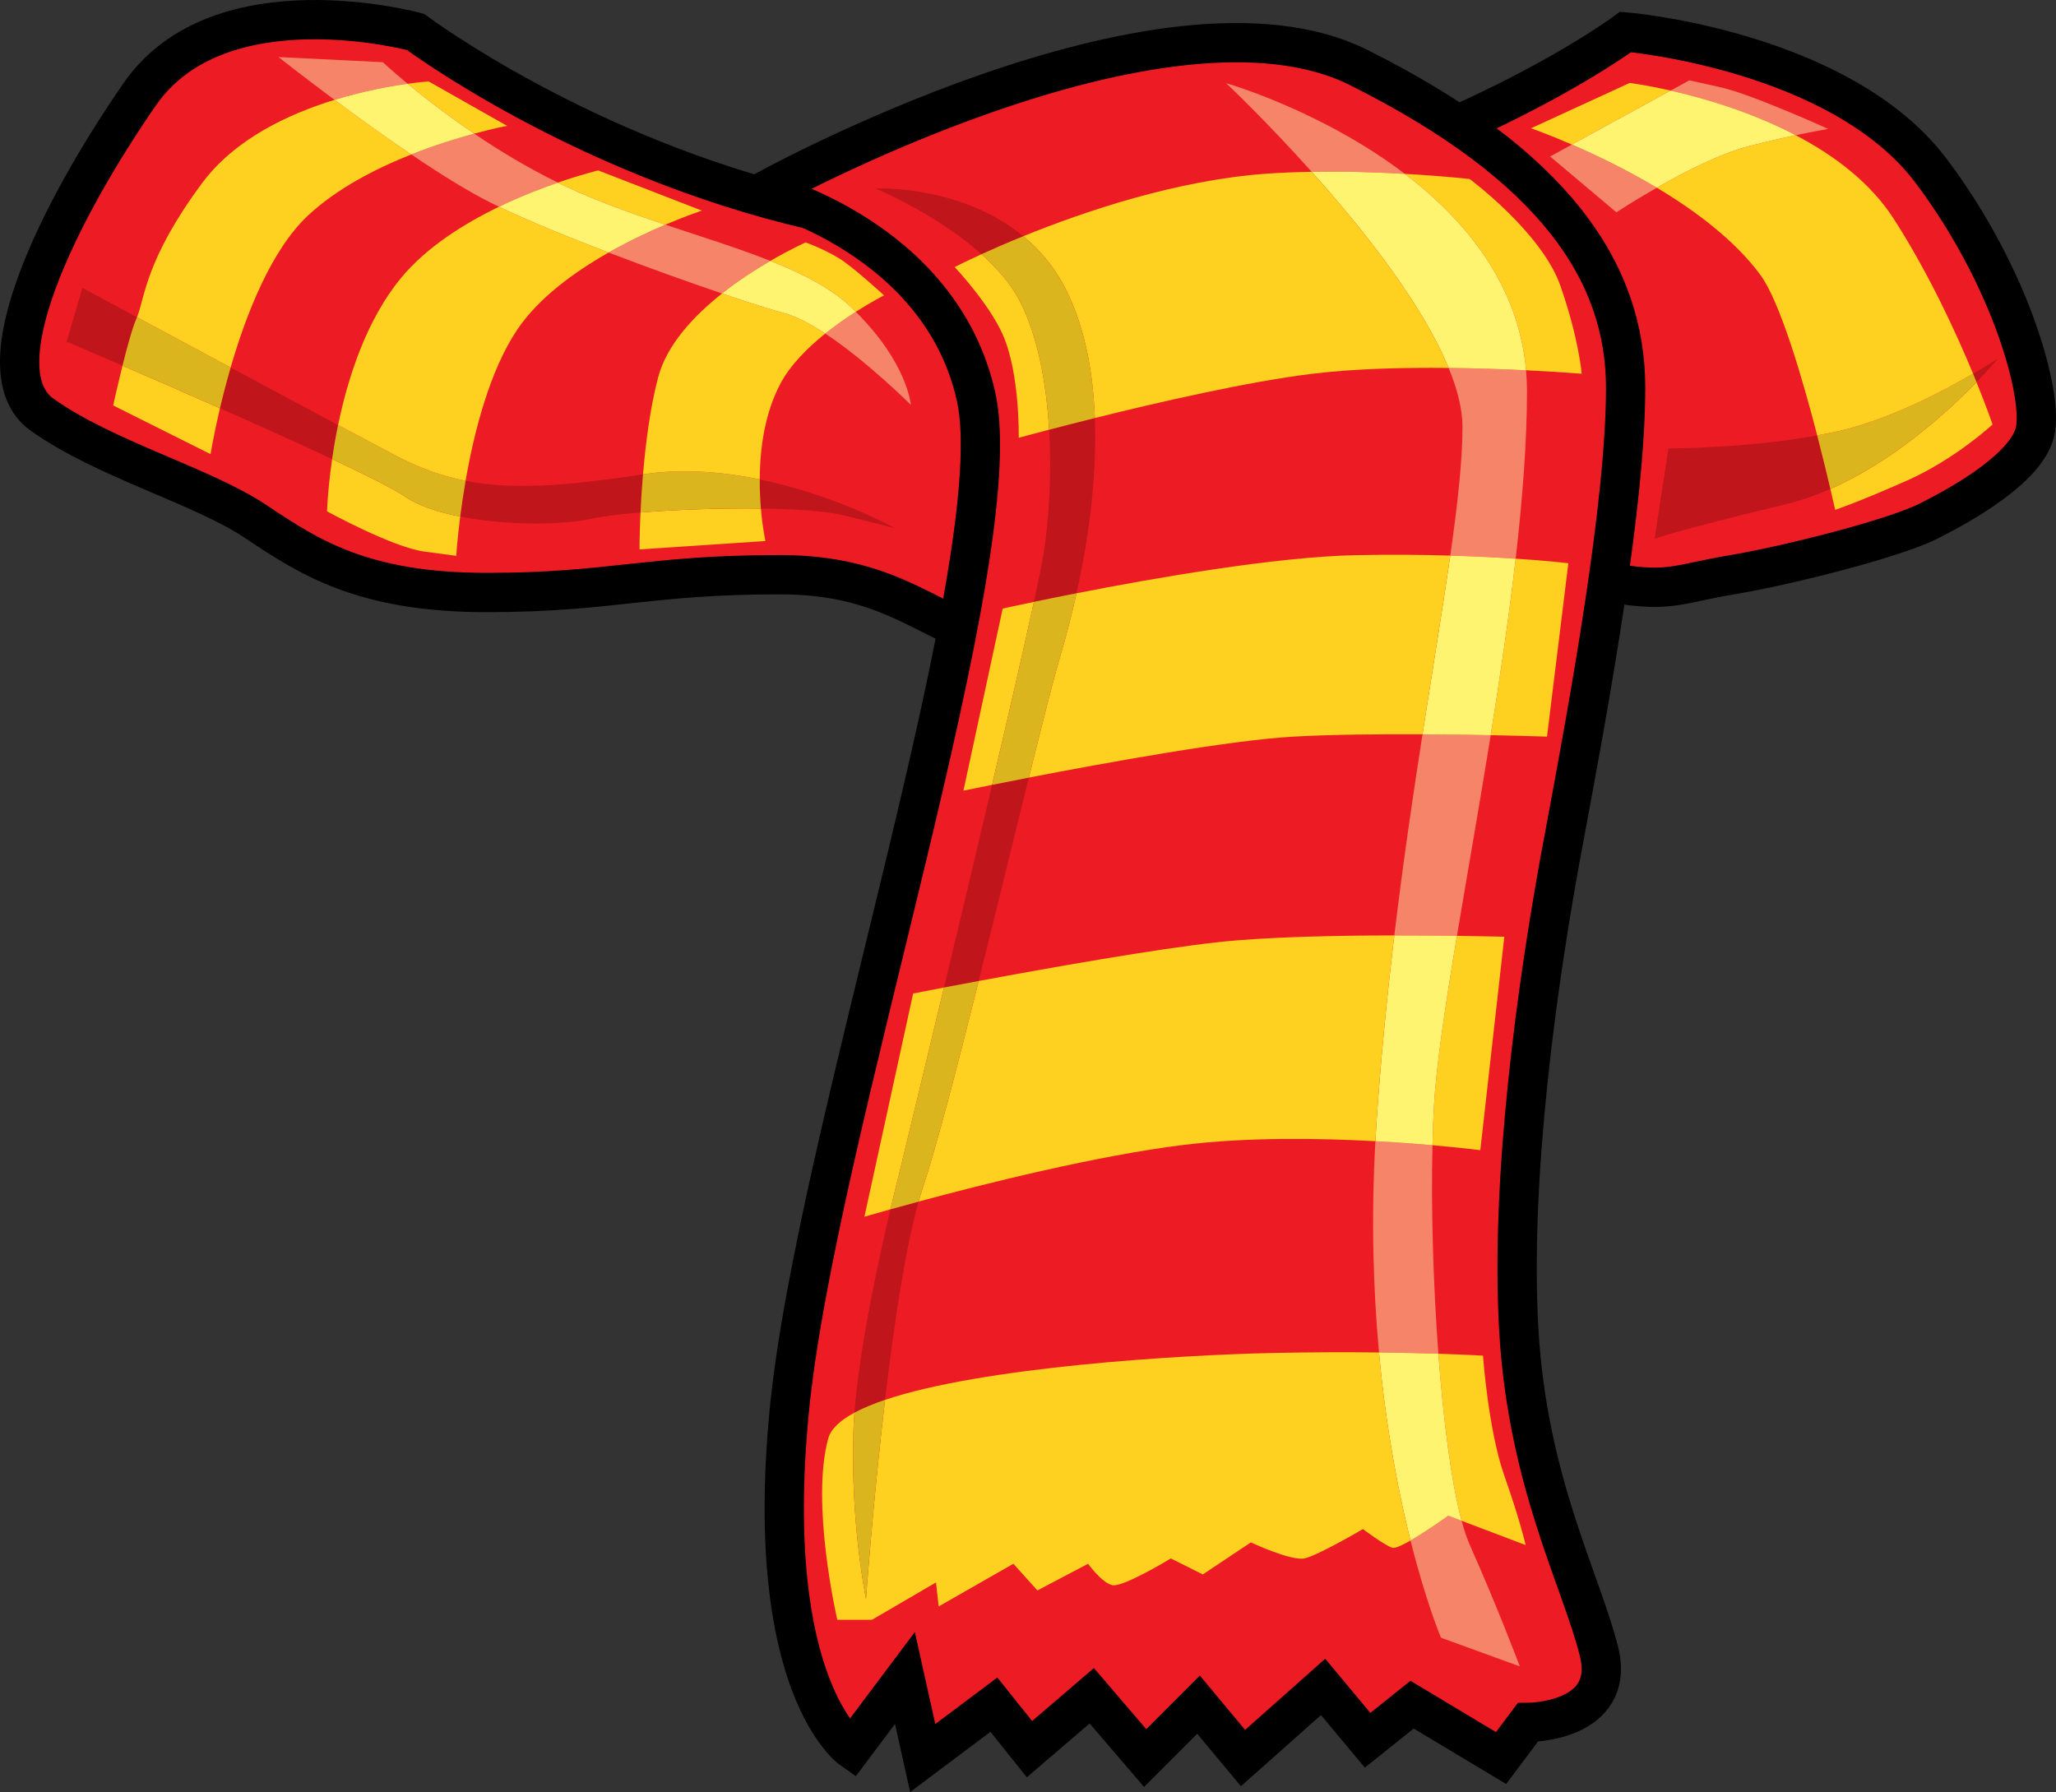 <?xml version="1.0" encoding="utf-8"?>
<!-- Generator: Adobe Illustrator 17.0.0, SVG Export Plug-In . SVG Version: 6.00 Build 0)  -->
<!DOCTYPE svg PUBLIC "-//W3C//DTD SVG 1.1//EN" "http://www.w3.org/Graphics/SVG/1.1/DTD/svg11.dtd">
<svg version="1.1" id="Layer_1" xmlns="http://www.w3.org/2000/svg" xmlns:xlink="http://www.w3.org/1999/xlink" x="0px" y="0px"
	 width="156.942px" height="136.793px" viewBox="0 0 156.942 136.793" enable-background="new 0 0 156.942 136.793"
	 xml:space="preserve">
<rect x="0" y="0" width="156.942" height="136.793" fill="#333333" stroke="none"/>
<g>
	<path fill="#ED1C24" stroke="#000000" stroke-width="3" d="M31.722,2.439c0,0,12.678,9.508,30.238,13.585
		c8.146,1.891,17.343,2.615,26.813,0.677c22.31-4.563,35.317-14.262,35.317-14.262s16.386,1.386,23.326,10.614
		c6.141,8.164,8.597,17.232,7.915,19.949c-0.679,2.717-5.433,5.434-8.15,6.792c-2.717,1.358-10.867,3.396-14.942,4.075
		s-4.754,1.358-8.829,0.679c-4.075-0.679-19.696,3.396-23.771,3.396s-12.904,1.359-20.375,1.359c-7.471,0-9.508-5.434-19.696-5.434
		c-10.188,0-12.904,1.359-22.413,1.359c-9.509,0-13.583-2.717-17.658-5.434c-4.075-2.717-11.546-4.754-16.3-8.15
		c-4.754-3.396,1.358-15.622,7.471-24.451C16.781-1.636,31.722,2.439,31.722,2.439z"/>
	<path fill="#ED1C24" stroke="#000000" stroke-width="3" d="M58.21,14.665c0,0,30.563-16.98,45.505-9.509
		c14.942,7.47,20.375,15.62,20.375,24.45s-2.717,23.772-4.754,34.637c-2.038,10.868-4.075,25.809-3.396,37.356
		c0.679,11.545,4.754,19.018,6.113,24.45c1.358,5.433-5.433,5.433-5.433,5.433l-2.038,2.717l-6.792-4.075l-3.396,2.718l-3.396-4.075
		l-6.113,5.432l-3.396-4.075l-4.075,4.075l-4.075-4.754l-4.754,4.075l-2.717-3.396l-5.433,4.075l-1.358-6.111l-4.075,5.432
		c0,0-6.793-4.754-4.755-25.809c2.037-21.055,16.979-65.201,14.263-77.425C71.794,18.06,58.21,14.665,58.21,14.665z"/>
	<g>
		<path fill="#FED020" d="M116.49,28.265c2.554,0.125,4.246,0.266,4.246,0.266s-0.204-2.648-1.628-6.721
			c-1.426-4.073-6.925-8.146-6.925-8.146s-2.019-0.228-4.948-0.394C111.812,16.754,115.913,21.668,116.49,28.265z"/>
		<path fill="#FED020" d="M113.791,56.12c2.556,0.051,4.297,0.11,4.297,0.11l1.63-13.239c0,0-1.484-0.178-4.021-0.347
			C115.191,47.033,114.516,51.616,113.791,56.12z"/>
		<path fill="#FED020" d="M109.346,87.421c2.241,0.196,3.651,0.377,3.651,0.377l1.834-16.293c0,0-1.428-0.041-3.616-0.07
			c-0.901,5.394-1.601,10.011-1.764,13.113C109.402,85.451,109.369,86.415,109.346,87.421z"/>
		<path fill="#FED020" d="M116.459,117.942c0,0-0.408-1.833-1.628-5.295c-1.222-3.462-1.63-9.165-1.63-9.165
			s-1.247-0.075-3.404-0.145c0.385,5.138,0.988,9.828,1.774,12.751L116.459,117.942z"/>
		<path fill="#F58468" d="M107.669,117.594c1.202,4.787,2.328,7.421,2.328,7.421l6.016,2.188c0,0-1.64-4.376-3.828-9.296
			c-0.214-0.486-0.418-1.101-0.613-1.819l-1.019-0.386C110.552,115.701,108.934,116.869,107.669,117.594z"/>
		<path fill="#F58468" d="M105.265,103.238c1.77,0.021,3.301,0.059,4.532,0.099c-0.399-5.325-0.562-11.121-0.451-15.915
			c-1.233-0.109-2.715-0.22-4.357-0.309C104.658,93.087,104.828,98.497,105.265,103.238z"/>
		<path fill="#F58468" d="M107.234,13.27c-6.364-4.844-13.643-6.924-13.643-6.924s2.988,2.809,6.534,6.767
			C102.69,13.068,105.184,13.153,107.234,13.27z"/>
		<path fill="#F58468" d="M116.56,29.861c0-0.543-0.025-1.074-0.07-1.596c-1.677-0.081-3.725-0.156-5.911-0.179
			c0.663,1.615,1.058,3.146,1.058,4.509c0,2.538-0.368,5.853-0.932,9.815c1.935,0.056,3.618,0.144,4.993,0.234
			C116.222,38.064,116.56,33.696,116.56,29.861z"/>
		<path fill="#F58468" d="M106.434,71.403c1.78-0.002,3.427,0.012,4.781,0.031c0.78-4.676,1.71-9.935,2.577-15.315
			c-1.513-0.03-3.311-0.057-5.207-0.067C107.852,60.757,107.094,65.905,106.434,71.403z"/>
		<path fill="#FFF470" d="M107.234,13.27c-2.05-0.116-4.544-0.202-7.109-0.157c3.888,4.34,8.438,10.059,10.453,14.974
			c2.186,0.023,4.233,0.098,5.911,0.179C115.913,21.668,111.812,16.754,107.234,13.27z"/>
		<path fill="#FFF470" d="M110.704,42.411c-0.566,3.943-1.325,8.53-2.12,13.643c1.895,0.01,3.694,0.037,5.207,0.067
			c0.724-4.504,1.399-9.087,1.906-13.475C114.322,42.554,112.639,42.467,110.704,42.411z"/>
		<path fill="#FFF470" d="M106.434,71.403c-0.543,4.527-1.021,9.288-1.358,14.238c-0.035,0.495-0.06,0.982-0.086,1.471
			c1.642,0.089,3.124,0.2,4.357,0.309c0.023-1.006,0.056-1.97,0.105-2.874c0.163-3.102,0.862-7.719,1.764-13.113
			C109.86,71.416,108.214,71.401,106.434,71.403z"/>
		<path fill="#FFF470" d="M107.669,117.594c1.266-0.724,2.883-1.892,2.883-1.892l1.019,0.386c-0.786-2.923-1.389-7.613-1.774-12.751
			c-1.231-0.04-2.762-0.078-4.532-0.099C105.808,109.124,106.759,113.975,107.669,117.594z"/>
	</g>
	<g>
		<path fill="#FED020" d="M81.465,22.303c1.381,2.843,1.98,6.184,2.109,9.607c4.837-1.203,11.692-2.78,16.592-3.378
			c3.204-0.392,6.977-0.482,10.412-0.445c-2.015-4.915-6.565-10.634-10.453-14.974c-1.138,0.02-2.291,0.064-3.423,0.144
			c-6.87,0.482-13.954,2.89-18.593,4.775C79.415,19.109,80.59,20.5,81.465,22.303z"/>
		<path fill="#FED020" d="M74.921,19.405c-1.299,0.593-2.047,0.979-2.047,0.979s2.616,2.775,3.671,5.161
			c1.324,2.997,1.217,7.874,1.217,7.874s0.877-0.242,2.321-0.619c-0.208-3.57-0.865-7.13-2.218-9.776
			C77.185,21.696,76.123,20.48,74.921,19.405z"/>
		<path fill="#FED020" d="M76.54,46.454l-2.997,13.9c0,0,0.825-0.172,2.187-0.444c1.29-5.501,2.458-10.572,3.192-13.965
			C77.435,46.253,76.54,46.454,76.54,46.454z"/>
		<path fill="#FED020" d="M78.535,59.358c5.844-1.131,15.34-2.858,20.205-3.128c2.894-0.161,6.518-0.195,9.844-0.177
			c0.794-5.112,1.554-9.7,2.12-13.643c-2.151-0.063-4.598-0.087-7.279-0.03c-6.102,0.13-15.345,1.748-21.249,2.906
			c-0.386,1.736-0.802,3.31-1.191,4.622C80.44,51.747,79.568,55.191,78.535,59.358z"/>
		<path fill="#FED020" d="M70.12,91.722c5.017-1.356,13.628-3.518,20.269-4.331c4.824-0.59,10.264-0.515,14.6-0.278
			c0.027-0.489,0.051-0.976,0.086-1.471c0.338-4.95,0.815-9.711,1.358-14.238c-4.441,0.005-9.718,0.111-13.396,0.509
			c-4.828,0.522-13.046,1.986-18.33,2.971c-1.648,6.592-3.232,12.681-4.284,15.836C70.321,91.028,70.22,91.369,70.12,91.722z"/>
		<path fill="#FED020" d="M72.059,75.382c-1.458,0.278-2.355,0.455-2.355,0.455l-3.721,17.045c0,0,0.738-0.218,1.986-0.568
			c0.387-1.639,0.656-2.673,0.656-2.673S70.144,83.38,72.059,75.382z"/>
		<path fill="#FED020" d="M65.145,109.203c0.015-0.436,0.041-0.894,0.077-1.368c-1.087,0.586-1.8,1.239-2,1.97
			c-1.367,4.972,0.691,13.84,0.691,13.84h2.648l4.888-2.851l0.204,1.833l5.703-3.258l1.833,2.035l3.87-2.035
			c0,0,1.019,1.425,1.834,1.629c0.813,0.204,4.48-2.036,4.48-2.036l2.443,1.221l3.666-2.444c0,0,3.056,1.426,4.075,1.223
			c1.017-0.204,4.48-2.241,4.48-2.241s1.628,1.222,2.239,1.426c0.206,0.068,0.755-0.186,1.393-0.552
			c-0.91-3.619-1.861-8.47-2.404-14.356c-2.346-0.028-5.106-0.027-8.154,0.04c-7.09,0.154-22.098,1.064-29.552,3.578
			c-0.927,7.851-1.454,15.191-1.454,15.191S64.904,116.285,65.145,109.203z"/>
		<path fill="#C0151B" d="M65.222,107.835c0.651-0.35,1.44-0.675,2.336-0.979c0.663-5.621,1.534-11.497,2.562-15.134
			c-0.822,0.223-1.547,0.423-2.152,0.592C67.092,96.023,65.603,102.837,65.222,107.835z"/>
		<path fill="#C0151B" d="M83.575,31.909c-1.349,0.336-2.544,0.643-3.491,0.891c0.199,3.394-0.008,6.796-0.418,9.429
			c-0.108,0.692-0.369,1.987-0.743,3.715c0.891-0.186,1.995-0.412,3.254-0.658C83.052,41.349,83.752,36.555,83.575,31.909z"/>
		<path fill="#C0151B" d="M75.73,59.91c-1.201,5.125-2.51,10.617-3.672,15.473c0.748-0.143,1.644-0.312,2.649-0.5
			c1.316-5.265,2.671-10.85,3.828-15.525C77.459,59.566,76.507,59.754,75.73,59.91z"/>
		<path fill="#C0151B" d="M66.822,14.382c0,0,4.632,1.921,8.099,5.023c0.847-0.386,1.927-0.861,3.189-1.374
			C73.338,14.088,66.822,14.382,66.822,14.382z"/>
		<path fill="#DBB51D" d="M81.465,22.303c-0.875-1.802-2.05-3.194-3.355-4.271c-1.262,0.513-2.342,0.987-3.189,1.374
			c1.202,1.075,2.264,2.291,2.944,3.619c1.352,2.646,2.01,6.206,2.218,9.776c0.948-0.248,2.142-0.555,3.491-0.891
			C83.445,28.486,82.846,25.146,81.465,22.303z"/>
		<path fill="#DBB51D" d="M80.986,49.909c0.389-1.312,0.805-2.887,1.191-4.622c-1.259,0.246-2.363,0.472-3.254,0.658
			c-0.734,3.393-1.902,8.464-3.192,13.965c0.777-0.155,1.729-0.344,2.805-0.552C79.568,55.191,80.44,51.747,80.986,49.909z"/>
		<path fill="#DBB51D" d="M68.624,89.641c0,0-0.269,1.034-0.656,2.673c0.605-0.169,1.33-0.369,2.152-0.592
			c0.1-0.354,0.201-0.694,0.304-1.003c1.052-3.154,2.636-9.244,4.284-15.836c-1.004,0.188-1.901,0.357-2.649,0.5
			C70.144,83.38,68.624,89.641,68.624,89.641z"/>
		<path fill="#DBB51D" d="M65.145,109.203c-0.24,7.082,0.96,12.845,0.96,12.845s0.527-7.341,1.454-15.191
			c-0.896,0.304-1.685,0.628-2.336,0.979C65.186,108.309,65.16,108.767,65.145,109.203z"/>
	</g>
	<g>
		<path fill="#FED020" d="M8.638,30.95l7.436,3.719c0,0,0.226-1.422,0.716-3.504c-2.721-1.205-5.356-2.351-7.437-3.251
			C8.957,29.496,8.638,30.95,8.638,30.95z"/>
		<path fill="#FED020" d="M25.352,35.047c-0.343,2.366-0.387,3.988-0.387,3.988s5.011,2.748,7.436,3.071
			c2.425,0.323,2.425,0.323,2.425,0.323s0.073-1.19,0.303-2.995c-1.692-0.331-3.207-0.828-4.219-1.529
			C30.105,37.348,28.013,36.299,25.352,35.047z"/>
		<path fill="#FED020" d="M48.893,39.12c-0.079,1.692-0.08,2.821-0.08,2.821l9.614-0.644c0,0-0.217-0.982-0.345-2.476
			C55.008,38.78,51.558,38.906,48.893,39.12z"/>
		<path fill="#C0151B" d="M17.604,28.055c-0.327,1.125-0.597,2.18-0.815,3.108c2.965,1.313,6.023,2.69,8.562,3.883
			c0.115-0.794,0.264-1.672,0.456-2.601C23.379,31.151,20.451,29.583,17.604,28.055z"/>
		<path fill="#C0151B" d="M10.457,24.217c-2.485-1.336-4.167-2.242-4.167-2.242l-1.207,4.103c0,0,1.719,0.732,4.269,1.835
			c0.35-1.404,0.759-2.907,1.064-3.59C10.43,24.289,10.443,24.251,10.457,24.217z"/>
		<path fill="#C0151B" d="M49.012,36.216c-6.091,0.937-10.057,1.161-13.473,0.487c-0.173,1.002-0.308,1.926-0.411,2.731
			c3.555,0.697,7.896,0.652,10.022,0.161c0.775-0.179,2.113-0.342,3.743-0.474c0.04-0.851,0.1-1.847,0.19-2.913
			C49.06,36.21,49.036,36.212,49.012,36.216z"/>
		<path fill="#C0151B" d="M68.321,40.319c0,0-4.506-2.525-10.327-3.724c-0.003,0.812,0.032,1.571,0.088,2.226
			c2.655,0.035,5.031,0.195,6.378,0.532C68.321,40.319,68.321,40.319,68.321,40.319z"/>
		<path fill="#DBB51D" d="M10.457,24.217c-0.013,0.034-0.027,0.072-0.041,0.106c-0.304,0.683-0.714,2.186-1.064,3.59
			c2.082,0.9,4.717,2.047,7.437,3.251c0.218-0.928,0.488-1.984,0.815-3.108C14.995,26.656,12.465,25.297,10.457,24.217z"/>
		<path fill="#DBB51D" d="M30.185,34.767c-1.003-0.525-2.55-1.346-4.378-2.321c-0.192,0.929-0.341,1.807-0.456,2.601
			c2.661,1.252,4.754,2.301,5.558,2.858c1.012,0.701,2.527,1.198,4.219,1.529c0.102-0.805,0.237-1.729,0.411-2.731
			C33.676,36.334,31.974,35.704,30.185,34.767z"/>
		<path fill="#DBB51D" d="M49.083,36.207c-0.09,1.067-0.15,2.062-0.19,2.913c2.664-0.215,6.114-0.341,9.189-0.299
			c-0.057-0.656-0.092-1.414-0.088-2.226C55.208,36.021,52.123,35.75,49.083,36.207z"/>
	</g>
	<g>
		<path fill="#FED020" d="M38.706,9.606l-5.982-3.389c0,0-0.608,0.039-1.605,0.177c1.223,1.013,2.976,2.383,5.08,3.808
			C37.717,9.791,38.706,9.606,38.706,9.606z"/>
		<path fill="#FED020" d="M15.428,13.977c-4.331,5.834-4.367,8.753-4.971,10.239c2.008,1.08,4.538,2.439,7.148,3.839
			c1.177-4.053,3.084-8.953,5.892-11.59c2.198-2.064,5.166-3.591,7.897-4.674c-2.061-1.393-4.128-2.887-5.855-4.17
			C21.973,8.716,17.909,10.633,15.428,13.977z"/>
		<path fill="#FED020" d="M50.786,17.15c1.656-0.703,2.792-1.071,2.792-1.071l-7.921-3.071c0,0-1.248,0.3-3.073,0.931
			c0.211,0.104,0.421,0.212,0.636,0.312C45.628,15.38,48.222,16.297,50.786,17.15z"/>
		<path fill="#FED020" d="M30.617,21.212c-2.648,3.204-4.059,7.607-4.809,11.234c1.828,0.976,3.375,1.796,4.378,2.321
			c1.789,0.937,3.491,1.567,5.354,1.936c0.643-3.696,1.824-8.385,3.939-11.534c1.623-2.417,4.351-4.4,6.978-5.891
			c-3.127-1.196-6.154-2.438-8.366-3.496C35.391,17.087,32.545,18.879,30.617,21.212z"/>
		<path fill="#FED020" d="M65.324,23.801c1.234-0.789,2.157-1.255,2.157-1.255s-1.94-1.778-3.072-2.587
			c-1.133-0.808-2.91-1.455-2.91-1.455s-1.138,0.505-2.697,1.41c2.481,0.986,4.634,2.086,6.14,3.509
			C65.078,23.55,65.196,23.675,65.324,23.801z"/>
		<path fill="#FED020" d="M59.874,23.906c-0.992-0.264-2.695-0.803-4.759-1.502c-2.17,1.717-4.217,3.912-4.877,6.404
			c-0.608,2.297-0.955,5.024-1.155,7.399c3.039-0.457,6.124-0.186,8.911,0.388c0.01-2.268,0.347-4.988,1.58-7.313
			c0.757-1.427,2.075-2.738,3.419-3.819C61.89,24.736,60.803,24.153,59.874,23.906z"/>
		<path fill="#F58468" d="M69.528,30.905c0,0-0.239-3.175-4.205-7.105c-0.711,0.455-1.523,1.015-2.33,1.662
			C66.192,27.572,69.528,30.905,69.528,30.905z"/>
		<path fill="#F58468" d="M29.22,4.747l-7.965-0.392c0,0,1.784,1.41,4.283,3.267c2.224-0.682,4.251-1.044,5.582-1.228
			C29.919,5.4,29.22,4.747,29.22,4.747z"/>
		<path fill="#F58468" d="M50.786,17.15c-1.237,0.525-2.764,1.238-4.33,2.127c3.013,1.154,6.111,2.264,8.659,3.127
			c1.271-1.005,2.585-1.849,3.688-2.49C56.358,18.944,53.595,18.084,50.786,17.15z"/>
		<path fill="#F58468" d="M36.199,10.202c-1.306,0.354-3.004,0.875-4.806,1.589c2.154,1.456,4.299,2.799,6.033,3.666
			c0.211,0.105,0.435,0.214,0.664,0.324c1.631-0.788,3.205-1.398,4.494-1.843C40.263,12.803,38.092,11.486,36.199,10.202z"/>
		<path fill="#FFF470" d="M31.119,6.394c-1.33,0.184-3.358,0.545-5.582,1.228c1.727,1.283,3.795,2.777,5.855,4.17
			c1.802-0.714,3.5-1.235,4.806-1.589C34.096,8.777,32.343,7.407,31.119,6.394z"/>
		<path fill="#FFF470" d="M43.219,14.251c-0.215-0.1-0.424-0.208-0.636-0.312c-1.289,0.445-2.863,1.055-4.494,1.843
			c2.212,1.058,5.239,2.299,8.366,3.496c1.566-0.889,3.093-1.602,4.33-2.127C48.222,16.297,45.628,15.38,43.219,14.251z"/>
		<path fill="#FFF470" d="M62.993,25.463c0.807-0.647,1.619-1.208,2.33-1.662c-0.128-0.126-0.246-0.251-0.381-0.378
			c-1.506-1.423-3.659-2.523-6.14-3.509c-1.103,0.641-2.416,1.484-3.688,2.49c2.065,0.699,3.767,1.237,4.759,1.502
			C60.803,24.153,61.89,24.736,62.993,25.463z"/>
	</g>
	<g>
		<path fill="#FED020" d="M139.721,37.324c0.231,0.986,0.364,1.594,0.364,1.594s1.832-0.611,5.497-2.24
			c3.668-1.63,6.518-4.277,6.518-4.277s-0.43-1.263-1.227-3.23C148.69,31.419,144.568,35.191,139.721,37.324z"/>
		<path fill="#C0151B" d="M152.545,27.34c0,0-0.741,0.492-1.935,1.188c0.093,0.222,0.181,0.436,0.263,0.643
			C151.94,28.074,152.545,27.34,152.545,27.34z"/>
		<path fill="#C0151B" d="M127.36,34.233l-1.06,6.892c0,0,1.325-0.53,10.074-2.652c1.142-0.277,2.262-0.673,3.346-1.15
			c-0.241-1.028-0.587-2.468-1.006-4.087C133.261,34.23,127.36,34.233,127.36,34.233z"/>
		<path fill="#DBB51D" d="M150.874,29.171c-0.082-0.207-0.171-0.421-0.263-0.643c-2.328,1.357-6.405,3.503-10.26,4.38
			c-0.535,0.121-1.085,0.228-1.636,0.329c0.42,1.619,0.766,3.059,1.006,4.087C144.568,35.191,148.69,31.419,150.874,29.171z"/>
	</g>
	<g>
		<path fill="#FED020" d="M144.566,16.718c-1.797-2.794-4.571-4.866-7.491-6.397c-1.011,0.213-2.26,0.495-3.616,0.847
			c-2.175,0.565-4.915,1.974-6.989,3.16c2.974,1.779,5.975,4.03,7.913,6.667c1.484,2.02,3.178,7.788,4.332,12.241
			c0.552-0.101,1.101-0.208,1.636-0.329c3.855-0.877,7.932-3.023,10.26-4.38C149.32,25.411,147.241,20.882,144.566,16.718z"/>
		<path fill="#FED020" d="M124.403,6.331l-7.537,3.462c0,0,1.253,0.432,3.124,1.242l7.531-4.121
			C125.638,6.487,124.403,6.331,124.403,6.331z"/>
		<path fill="#F58468" d="M139.557,9.844c0,0-5.833-2.651-8.22-3.181c-2.385-0.53-2.385-0.53-2.385-0.53l-1.43,0.783
			c2.494,0.565,6.123,1.61,9.554,3.407C138.577,10.006,139.557,9.844,139.557,9.844z"/>
		<path fill="#F58468" d="M118.327,11.945l5.057,4.261c0,0,1.297-0.855,3.085-1.876c-2.361-1.411-4.699-2.524-6.479-3.294
			L118.327,11.945z"/>
		<path fill="#FFF470" d="M137.074,10.321c-3.431-1.797-7.059-2.842-9.554-3.407l-7.531,4.121c1.78,0.77,4.118,1.883,6.479,3.294
			c2.074-1.186,4.814-2.595,6.989-3.16C134.815,10.816,136.064,10.534,137.074,10.321z"/>
	</g>
</g>
</svg>

